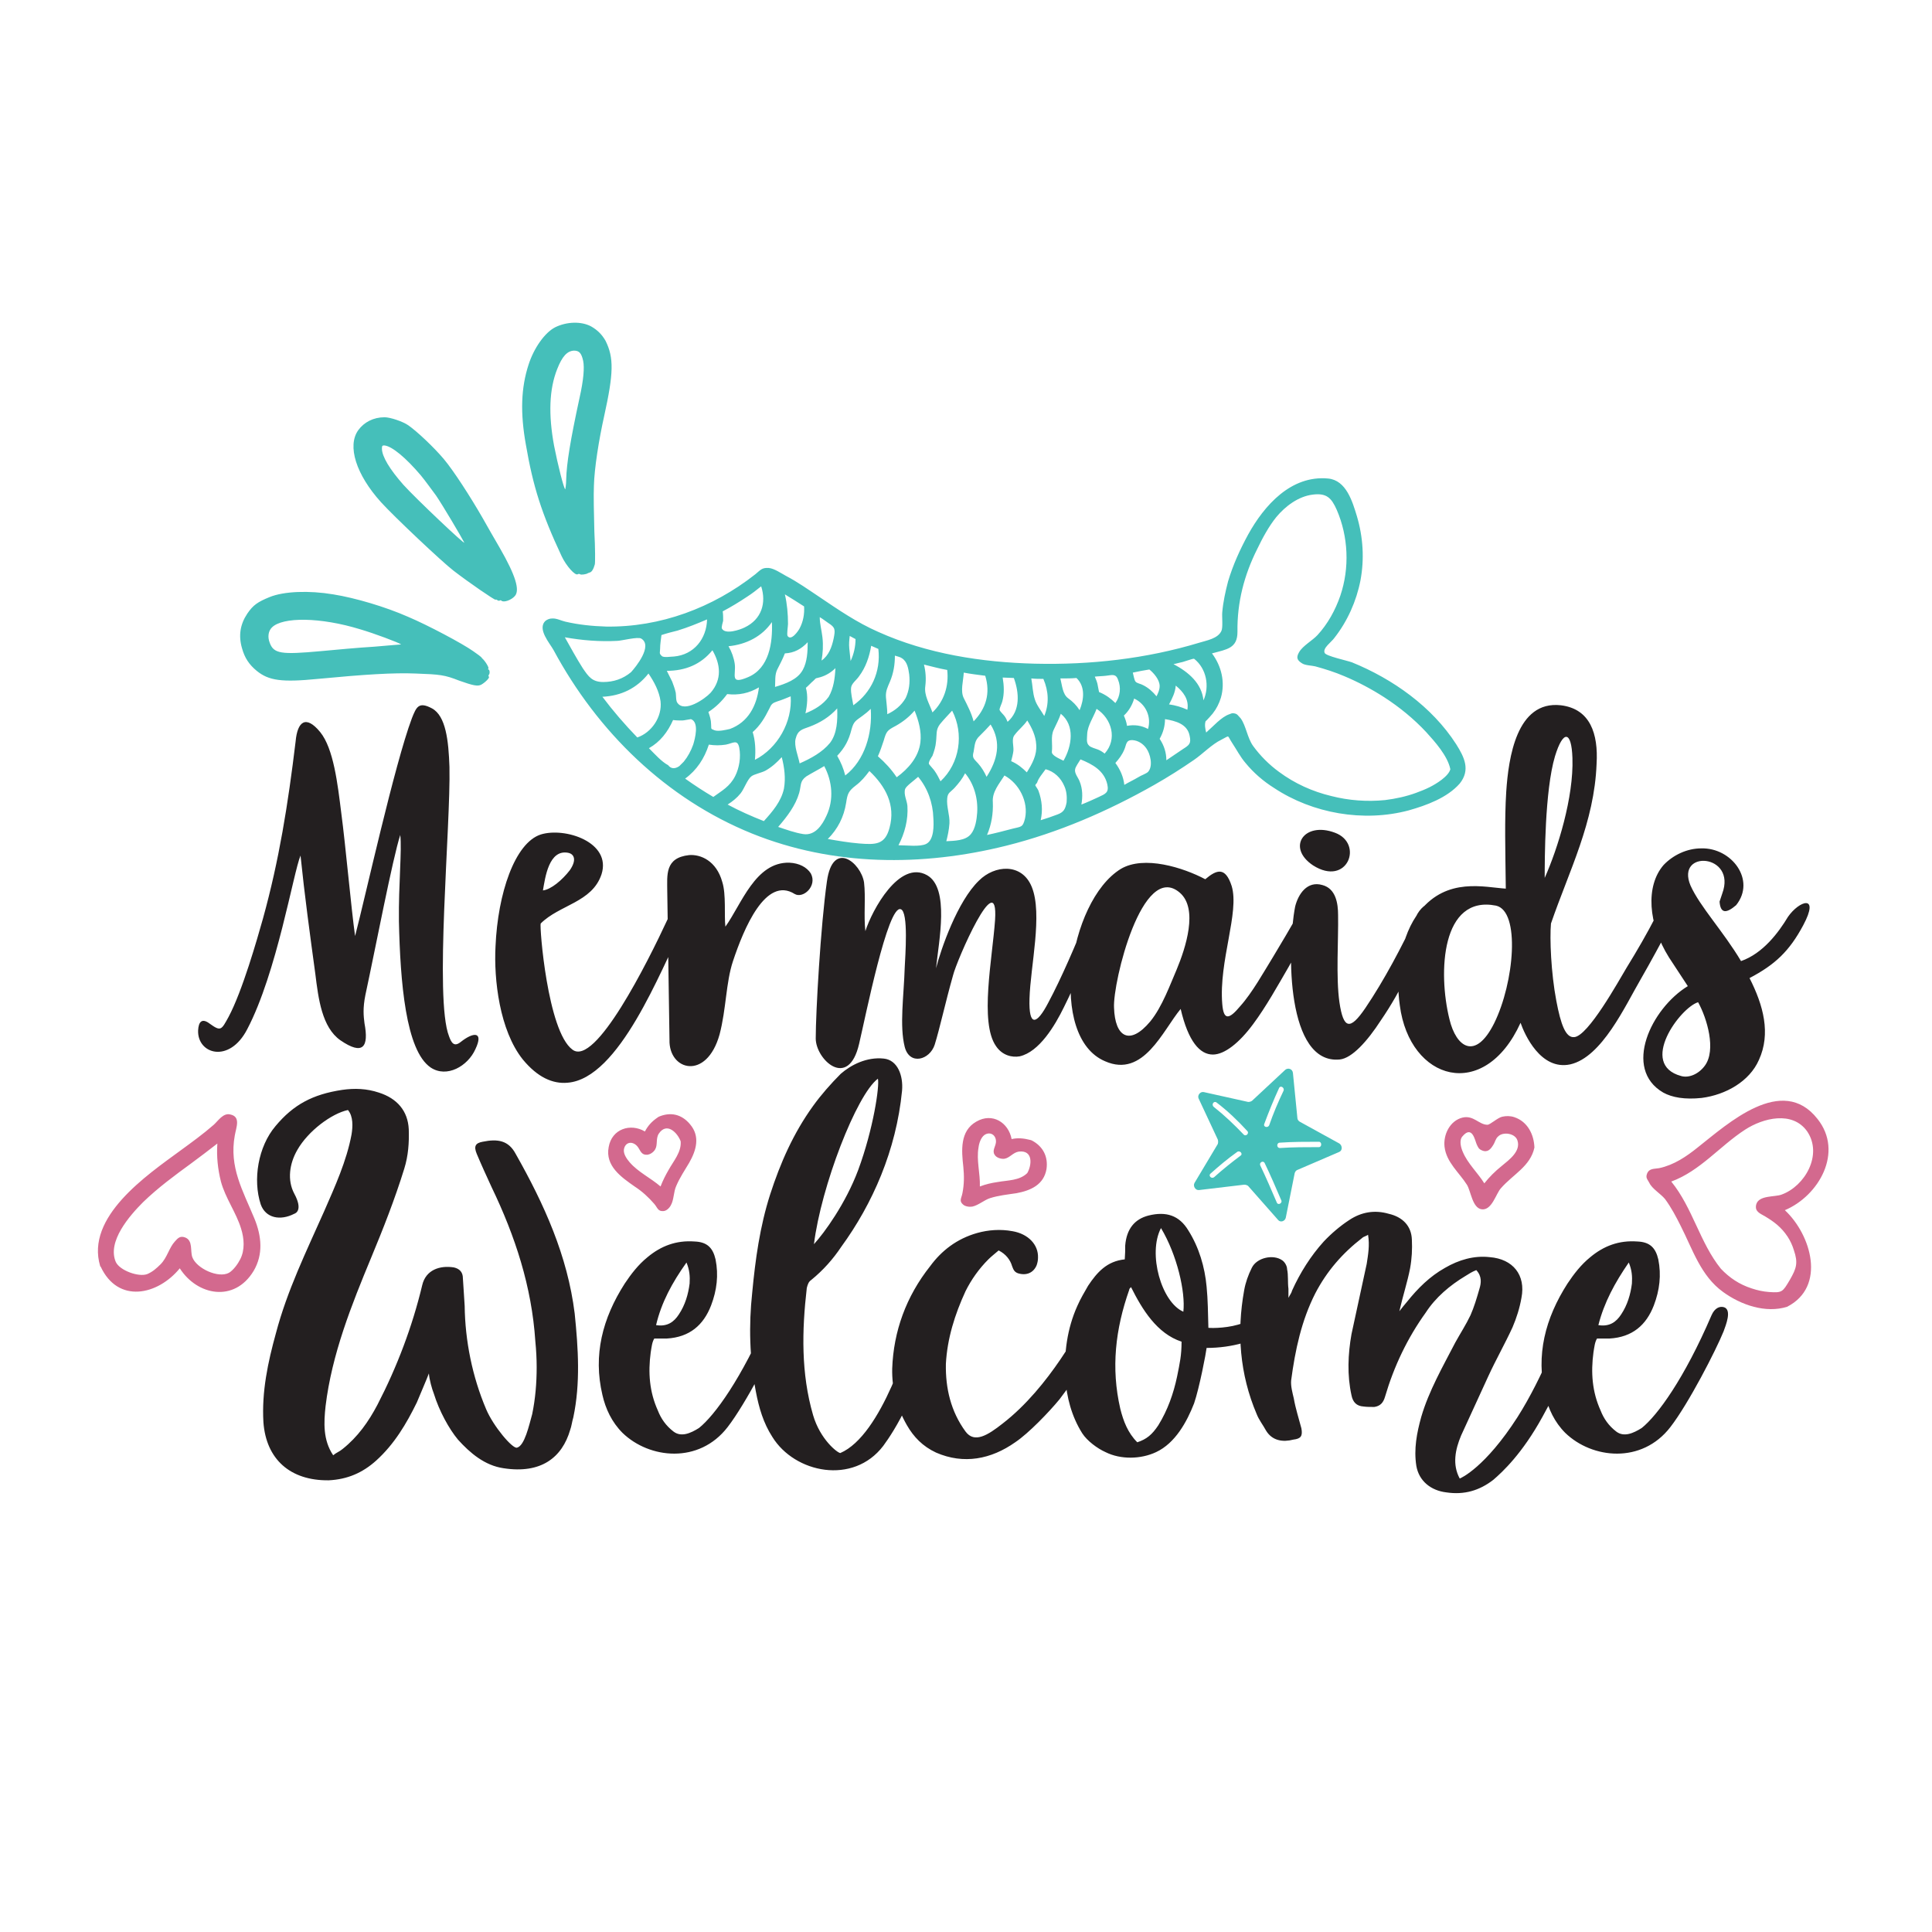 <?xml version="1.0" encoding="utf-8"?>
<!-- Generator: Adobe Illustrator 18.0.0, SVG Export Plug-In . SVG Version: 6.00 Build 0)  -->
<!DOCTYPE svg PUBLIC "-//W3C//DTD SVG 1.1//EN" "http://www.w3.org/Graphics/SVG/1.1/DTD/svg11.dtd">
<svg version="1.1" id="Layer_1" xmlns="http://www.w3.org/2000/svg" xmlns:xlink="http://www.w3.org/1999/xlink" x="0px" y="0px"
	 viewBox="0 0 432 432" enable-background="new 0 0 432 432" xml:space="preserve">
<path fill="#231F20" d="M106.3,234.6c-1.7,3.8-6.4,6.5-10,4.1c-5.6-3.8-6.8-19.2-7.1-32.7c-0.1-8.3,0.7-15.9,0.3-19.3
	c-1.7,5.2-5.6,25.6-7.8,35.8c-0.6,3-0.4,4.7-0.2,6.3c1,5.3-0.3,7.3-5.4,3.8c-4.1-2.9-4.9-9.2-5.6-14.9c-1.2-8.8-2.4-17.6-3.3-26.4
	c-1.6,3.8-5.3,26.2-11.9,38.8c-4,7.8-11.2,5.6-11,0.3c0.1-2,0.9-2.8,2.6-1.5c2.5,1.8,2.6,1.4,4.2-1.5c3.1-5.8,6.4-17.4,7.7-22
	c3.6-13,5.6-25.5,7.3-39.6c0.4-4.5,2.3-6,5.5-2.1c3,3.7,3.9,11.6,4.7,18c1,7.5,2.2,21.2,3.1,27.6c2.3-8.8,8.8-38.3,12.7-48.7
	c1-2.5,1.5-3.8,4.5-2.2c3.1,1.7,3.7,7.2,3.9,13.1c0.3,13.2-3.4,51.8-0.1,60.2c0.5,1.4,1.1,2.5,2.6,1.3
	C105.9,230.7,108.2,230.6,106.3,234.6z M152.6,207.4c-4.9,9.5-14.1,33.8-25.7,34.7c-3.3,0.3-6.7-1.2-10-5.2
	c-5.2-6.5-6.5-17.9-6.1-25.3c0.5-11.8,4.3-23.1,10.1-25c5.4-1.7,15.9,1.7,13.6,8.9c-2.1,6.3-9.4,6.8-13.6,11
	c-0.3,0.5,1.5,24.1,7.1,28.2c5.1,3.9,16.8-19.5,21.3-29.2C151.1,201.7,156.2,200.3,152.6,207.4z M121.4,199.1c1.8-0.2,4.3-2.3,6-4.5
	c1.6-2.3,1-3.6-0.3-3.9C122.7,189.8,121.9,196.3,121.4,199.1z M177.7,199.9c-6.5-4.1-11.4,7.8-13.8,15c-1.6,4.8-1.5,10.7-3,16.4
	c-2.9,10.4-11.4,8.1-11.2,1.2l-0.5-33.2c0-3.6-0.6-7.5,4.9-8.1c2.6-0.2,6.1,1.3,7.4,6c0.9,2.8,0.4,7.5,0.7,10
	c3.6-5,6.7-14.5,14.3-14.3c2.2,0.1,3.9,1,4.8,2.4C182.8,198.1,179.6,201,177.7,199.9z M245.7,206.9c-2.4,6.2-4.9,12.5-7.8,18.3
	c-2,4.1-5.5,10-9.9,11c-1.7,0.3-3.9-0.2-5.3-2.3c-3.7-5.3-0.8-19.6-0.2-28.2c0.8-12.5-8.6,9.1-9.4,12.4c-1.7,6-3,12-4.1,15.5
	c-1.1,3.4-5.6,4.7-6.7,0.5c-1.2-4.8-0.2-11.3,0-17.8c0.1-2.3,0.9-12.5-0.9-13c-2.9-1-7.9,24.2-9.3,30.1c-2.4,10.4-9.7,3.5-9.7-1.2
	c0-5.8,1.1-25.3,2.5-35.1c1.3-9.4,7.6-4.2,8.3,0.2c0.4,3.3-0.1,7.5,0.3,10.9c1.5-4.7,7.6-16,13.8-12.5c5.1,2.9,2.6,14.8,2,20.8
	c1.1-4.3,4.8-15,9.6-19.6c3.5-3.5,9.6-4,11.8,1.4c2.5,6.1-0.3,17.8-0.5,25c-0.2,6.4,1.6,5.9,4.2,0.9c2.9-5.4,6.2-13.1,8.6-19.1
	C244.3,201.2,248.5,199.8,245.7,206.9z M293.2,206.9c-1.6,3.1-3.4,6.3-5,9.2c-2.5,4.3-5.1,9-8,12.9c-3.1,4.2-6.4,6.8-9,6.8
	c-2.9,0-5.5-2.9-7.2-10.2c-4,4.8-8.3,15.5-16.9,11.7c-12.8-5.4-8.3-35.7,3.5-43c5.2-3.1,14-0.3,18.9,2.3c2.6-2.2,4.5-2.8,5.9,1.5
	c1.8,5.9-2.9,16.8-2.1,26.4c0.3,3.7,1.5,3.5,4,0.5c2.7-3,5.3-7.7,7.4-11.1l2.8-4.7l2.5-4.3C291.9,201.2,297,199.8,293.2,206.9z
	 M263.8,199.6c-8.4-7.2-15,20.1-14.7,25.7c0.2,6.6,3.5,8.6,8.1,3.1c2.7-3.3,4.5-8.4,5.9-11.6C265.1,212,268,203.2,263.8,199.6z
	 M320,206.9c-3.5,7.4-6.6,14.5-11.2,21.2c-3.1,4.8-6.5,8.5-9.2,8.8c-11.9,1.2-11.9-24.3-10-34.2c0.7-2.8,2.7-5.8,6.1-4.8
	c3,0.8,3.5,4.1,3.5,6.7c0.1,5.5-0.5,13.9,0.3,19.5c0.9,6.1,2.4,6.3,5.8,1.3c4.2-6.2,8.2-13.8,11.3-20.4
	C318.3,201.2,323.3,199.8,320,206.9z M298.5,186.2c6.5,2.4,2.8,12.2-4.9,7.3C287.6,189.5,291.6,183.6,298.5,186.2z M373.5,206.9
	c-2.1,3.9-4.3,8-6.6,12c-3.5,6-8.7,17.5-15.8,19.1c-6.6,1.4-10.2-6.7-11.1-9.3c-8.1,17.8-24.8,13-27-3.9c-1-6.9,0.1-15.6,4.5-21.1
	c6.1-7.6,14.4-5.3,19.2-5c-0.1-8.7-0.3-15.4,0.1-21.7c0.5-7.5,2.3-20.4,12.2-19.3c6.6,0.8,8.4,6.4,8,13.1
	c-0.5,13.1-6.1,23.8-10.2,35.7c-0.3,3.3,0,11,1.2,17.3c1,5.3,2.1,8.3,4,8.1c3.1-0.2,9.9-12.5,11.7-15.5c2.4-3.9,4.6-7.7,6.5-11.4
	C372.2,201.2,377.3,199.8,373.5,206.9z M334.5,202.5c-12.2-2.4-13,14.9-10.4,25.4c1.5,6.3,5.8,9.3,10,0.9
	C338.6,219.7,340,203.7,334.5,202.5z M345.4,196.3c2.9-6.5,6.5-18,6.2-26.8c-0.2-6.2-2.1-6.3-3.9-0.4
	C345.4,176.8,345.4,192.3,345.4,196.3z M403.2,206.9c-3.1,5.8-6.3,8.8-12,11.8c3.1,6.1,4.8,12.4,2.1,18.3c-2.1,4.8-7.4,7.8-12.8,8.5
	c-3.8,0.4-6.6-0.1-8.6-1.2c-9.1-5.3-2.7-18.8,5.5-23.8l-4.2-6.4c-4.7-7.5-5.3-16-1.2-20.7c2.1-2.2,5.2-3.7,8.4-3.7
	c6.8-0.2,12.3,7.1,7.8,12.7c-2.1,1.8-3.5,2-3.7-0.8l0.6-1.8c3.3-8.9-10.5-9.9-7.1-1.8c2.1,4.7,7.3,10.2,11.3,16.9
	c4.9-1.7,8.4-6.4,10.5-9.9C402.3,201.4,407,199.8,403.2,206.9z M379.7,224.1c-4,1.2-13.4,13.9-3.8,16.5c1.7,0.5,3.9-0.4,5.3-2.3
	C383.8,234.8,381.7,227.7,379.7,224.1z M84.1,326.6c-3,2.7-6.4,4.2-10.6,4.4c-8.6,0.1-14-4.7-14.6-13c-0.4-6.8,1-13.4,2.8-19.9
	c2.5-9.5,6.8-18.3,10.8-27.3c2.4-5.5,5-11.2,6.1-17.1c0.3-1.8,0.4-4.1-0.8-5.5c-3.7,0.8-8.9,4.7-11.3,8.9c-1.8,3.1-2.3,6.8-0.7,9.8
	c2,3.7,0.3,4.4,0,4.5c-3.1,1.6-6.4,1-7.5-2.1c-1.8-5.5-0.6-12.9,3.3-17.5c4-4.8,8.3-7.1,14.9-8.1c2.8-0.4,5.5-0.3,8.2,0.6
	c4.1,1.3,6.5,4.1,6.7,8.2c0.1,3-0.1,5.9-1,8.8c-2.1,6.8-4.7,13.4-7.4,19.9c-4.4,10.6-8.8,21.6-10.2,33.2c-0.4,3.7-0.6,7.6,1.7,11
	c0.7-0.6,1.4-0.8,2.1-1.4c3.4-2.7,5.8-6.1,7.8-9.9c4.4-8.5,7.8-17.5,10-26.7c0.8-3.5,4-4.5,7.1-4c1.3,0.3,2,1.1,2,2.4
	c0.1,2,0.3,4.1,0.4,6.2c0.1,7.8,1.7,15.8,4.8,23.1c1.6,3.8,5.9,8.9,6.9,8.6c1.7-0.4,2.7-5,3.4-7.5c0.7-3.4,1-6.9,1-10.5
	c0-1.8-0.1-3.8-0.3-5.8c-0.8-12.2-4.5-23.5-9.8-34.5c-1.1-2.4-2.3-5-3.3-7.4c-0.7-1.7-0.3-2.4,1.3-2.7c3.4-0.7,5.8-0.3,7.4,2.7
	c6.4,11.3,11.6,22.8,13.2,35.7c0.8,7.8,1.3,15.6-0.3,23.2c-0.3,1-0.4,2-0.7,2.8c-1.8,6.2-6.5,9.9-14.9,8.6
	c-4.2-0.6-7.5-3.4-10.2-6.4c-2-2.4-4.2-6.4-5.4-10.3c-0.4-1-1-3.1-1.1-4.5c-0.4,1.1-2,4.8-2.7,6.5C90.9,318.3,88.2,322.9,84.1,326.6
	z M145.5,302.4c-0.6,4.5-0.3,8.8,1.6,13c0.7,1.8,1.8,3.4,3.5,4.7c1.7,1.3,3.8,0.4,5.7-0.8c3.5-2.8,9.5-11,15.6-25.2
	c0.7-1.6,1.8-2.1,2.8-1.8c1.8,0.6,0.4,4-0.1,5.4c-1.7,4.2-7.8,16.1-11.9,21.4c-6.4,8.3-17.5,7.1-23.5,1.3c-2.4-2.4-3.8-5.4-4.5-8.5
	c-2.1-8.9,0-17.1,5-24.9c1.4-2.1,3-4.2,5.1-5.9c3-2.5,6.4-3.8,10.5-3.5c2.8,0.1,4.1,1.4,4.7,4c0.7,3.5,0.3,6.9-1,10.3
	c-1.7,4.4-4.8,7.1-9.9,7.4c-0.9,0-1.7,0-2.8,0C145.8,300.1,145.7,301.2,145.5,302.4z M146.7,296.3c2.5,0.4,4-0.7,5.1-2.4
	c1.4-2.1,2.1-4.5,2.4-6.9c0.1-1.6,0-3-0.7-4.7C150.3,286.8,147.9,291.2,146.7,296.3z M209.5,294.7c-4,16.7-9.5,25.2-12,28.6
	c-6.7,8.8-19.8,6.1-24.8-2c-2-3.1-3-6.5-3.7-10.2c-1.4-7.4-1.6-14.7-0.8-22.1c0.7-7.4,1.7-14.7,4-21.9c2.3-7.1,5.2-13.7,9.6-19.8
	c1.8-2.5,4-5,6.2-7.2c2.3-2,5.8-3.8,9.6-3.4c3.1,0.3,4.4,3.8,4.1,7.2c-1.3,13.3-6.6,25.3-13.6,34.9c-1.8,2.7-4,5.2-6.7,7.4
	c-0.6,0.4-0.8,1-1,1.8c-1.1,9.5-1.3,19.1,1.4,28.4c1.6,5.5,5.5,8.5,6.1,8.5c9.3-4,15.6-25.5,17.1-31c0.3-0.9,0.9-2.3,2.8-2.1
	C209.5,292.2,209.9,293.3,209.5,294.7z M182,278.2c2.3-2.5,7.1-9.1,9.9-16.6c3.4-9.2,4.8-18.8,4.4-20.4
	C191.5,244.8,183.6,265.3,182,278.2z M247.7,295.6c-3.1,5.8-6.7,12-10.8,17.3c-2.3,2.8-6.9,7.6-9.9,9.6c-5.4,3.8-11.5,5-17.7,2.3
	c-3-1.4-5-3.5-6.5-6.1c-2.3-4-3.4-8.2-3.3-12.7c0.3-8.3,3.1-16.1,8.5-22.9c2.5-3.4,5.9-6.1,10.5-7.4c2.5-0.7,5.2-0.9,7.9-0.4
	c3.5,0.6,5.8,3,5.7,5.9c0,0.6-0.1,1.1-0.3,1.7c-0.7,1.7-2.3,2.4-4.2,1.8c-0.8-0.3-1-0.8-1.3-1.6c-0.4-1.4-1.4-2.7-3-3.5
	c-0.8,0.7-1.6,1.3-2.3,2c-2.1,2.1-3.8,4.5-5.1,7.1c-2.4,5.2-4.1,10.6-4.4,16.3c-0.1,5.4,1.1,10.6,4.4,15.1c2,2.7,5,0.8,8.3-1.8
	c10.6-8.2,17.5-21.9,18.8-24.1c0.9-1.4,2.1-2.4,3.8-2C248.5,292.7,247.8,295.1,247.7,295.6z M285.7,293.9c-2.1,3.4-5.2,5.7-7.8,6.4
	c-2.5,0.7-5.2,1.1-8.1,1.1c-0.1,1-1.6,8.9-2.8,12.4c-1.6,4.1-4.2,8.9-8.5,10.9c-3.4,1.6-7.9,1.7-11.3,0c-1.8-0.8-4.1-2.5-5.2-4.2
	c-2.4-3.8-3.5-8.1-3.8-12.4c-0.3-5.5,0.4-11,2.7-16.1c0.7-1.6,1.6-3.1,2.4-4.5c2-3,4.2-5.5,8.2-5.9c0.1-1.3,0.1-2.1,0.1-3.1
	c0.3-3.7,2.1-5.9,5.2-6.7c4-1,6.9,0,8.9,3.3c2.4,3.8,3.7,8.2,4.1,12.6c0.3,3,0.3,5.9,0.4,9.2c0.8,0.1,4.8,0.1,7.8-1.1
	c1.7-0.7,3.4-2.8,4.2-4c1-1.4,1.6-1.8,2.8-1.4C286.3,290.6,286.3,292.6,285.7,293.9z M264.2,300c-5.5-1.8-8.8-7.2-11.3-12.2
	c-0.3,0.3-0.4,0.4-0.4,0.6c-3.1,8.8-4.1,17.5-2,26.6c0.7,2.8,1.7,5.4,3.8,7.5c2.1-0.7,3.3-1.7,4.7-3.8c2.1-3.4,3.4-7.1,4.2-10.9
	C263.8,304.8,264.2,303.1,264.2,300z M259.6,274.6c-3,5.7,0.1,16.6,5,18.7C265.1,288.9,263.2,280.6,259.6,274.6z M354.5,295.3
	c-1.6,5.4-5.2,13.6-9.6,21.5c-4.5,8.2-8.9,12.3-11,14.1c-3.1,2.4-6.5,3.4-10.5,2.8c-3.4-0.4-6.1-2.5-6.7-5.9
	c-0.6-3.8,0.1-7.4,1.1-11c1.7-5.8,4.8-11.2,7.6-16.6c1.1-2,2.4-4,3.4-6.1c0.8-1.8,1.4-3.8,2-5.9c0.4-1.3,0.6-2.8-0.7-4.2
	c-1,0.4-1.6,0.8-2.4,1.3c-3.5,2.1-6.7,4.8-8.9,8.2c-4.1,5.7-7.1,12-9.1,18.8c-0.4,1.4-1.1,2.1-2.4,2.3c-0.8,0-1.7,0-2.4-0.1
	c-1.6-0.1-2.4-1-2.7-2.5c-1-4.5-0.8-9.2,0-13.7c1.1-5.2,2.3-10.5,3.4-15.7c0.3-2,0.7-4.1,0.3-6.5c-0.4,0.3-1,0.4-1.3,0.7
	c-4.4,3.4-7.9,7.4-10.5,12.4c-3.1,6.1-4.5,12.7-5.4,19.5c-0.1,1.3,0.3,2.7,0.6,4c0.4,2.3,1.1,4.4,1.7,6.7c0.3,1.7-0.1,2.3-1.8,2.5
	c-2.3,0.6-4.7,0.3-6.1-2c-0.7-1.3-1.6-2.4-2.1-3.7c-3.8-8.9-4.5-18.3-2.8-27.7c0.3-1.7,0.9-3.4,1.7-5c1.1-2.3,4.8-3.1,6.8-1.7
	c0.6,0.4,1.1,1.3,1.1,2c0.3,1.4,0.1,2.8,0.3,4.4c0,0.4,0,1,0,2c0.4-0.8,0.7-1.1,0.8-1.6c1.8-4,4.2-7.8,7.1-11
	c1.7-1.8,3.7-3.5,5.7-4.8c2.7-1.8,5.7-2.3,8.8-1.4c3.1,0.7,5.1,2.7,5.2,5.8c0.1,2.1,0,4.2-0.4,6.4c-0.6,3.1-1.6,6.1-2.4,9.6
	c0.7-0.9,1.1-1.4,1.7-2.1c2.4-3,5.1-5.7,8.5-7.6c3.1-1.8,6.5-2.8,10-2.4c5.2,0.4,8.1,4,7.1,9.1c-0.4,2.3-1.1,4.5-2,6.6
	c-1.7,3.7-3.7,7.2-5.4,10.9c-2,4.4-4.1,8.9-6.1,13.3c-1.3,3.1-2,6.5-0.3,9.6c0.3-0.1,5.7-2.5,12.9-13.7c5.8-9.1,10-20.7,10.5-21.9
	c0.7-1.7,2-4,4.2-3.3C355.6,291.9,354.8,294.6,354.5,295.3z M356.3,302.4c-0.6,4.5-0.3,8.8,1.6,13c0.7,1.8,1.8,3.4,3.5,4.7
	c1.7,1.3,3.8,0.4,5.7-0.8c3.5-2.8,9.5-11,15.6-25.2c0.7-1.6,1.8-2.1,2.8-1.8c1.8,0.6,0.4,4-0.1,5.4c-1.7,4.2-7.8,16.1-11.9,21.4
	c-6.4,8.3-17.5,7.1-23.5,1.3c-2.4-2.4-3.8-5.4-4.5-8.5c-2.1-8.9,0-17.1,5-24.9c1.4-2.1,3-4.2,5.1-5.9c3-2.5,6.4-3.8,10.5-3.5
	c2.8,0.1,4.1,1.4,4.7,4c0.7,3.5,0.3,6.9-1,10.3c-1.7,4.4-4.8,7.1-9.9,7.4c-0.9,0-1.7,0-2.8,0C356.6,300.1,356.5,301.2,356.3,302.4z
	 M357.4,296.3c2.5,0.4,4-0.7,5.1-2.4c1.4-2.1,2.1-4.5,2.4-6.9c0.1-1.6,0-3-0.7-4.7C361.1,286.8,358.7,291.2,357.4,296.3z"/>
<path fill="#D3698E" d="M22.4,283.1C22.4,283.1,22.5,283.2,22.4,283.1c0,0.1,0,0.1,0.1,0.1c3.9,8.4,12.8,6.4,17.7,0.4
	c3.9,6.1,12.2,7.7,16.5,0.6c2.2-3.7,1.8-7.8,0.2-11.7c-2.6-6.3-5.7-11.5-4.4-18.6c0.3-1.8,1.4-4.2-1-4.7c-1.6-0.4-2.7,1.4-3.7,2.3
	c-2.4,2.1-4.9,3.9-7.5,5.8C32.8,262.8,19.1,272.1,22.4,283.1z M42.8,260.1c2-1.5,3.9-2.9,5.8-4.4c-0.2,2.9,0.1,5.7,0.8,8.5
	c1,3.7,3.4,6.9,4.5,10.5c0.7,2.2,0.9,4.8-0.2,6.9c-0.5,1-1.5,2.4-2.5,3c-2.4,1.3-7.3-1-8.2-3.5c-0.5-1.4,0.2-3.7-1.6-4.4
	c-1.1-0.4-1.6,0.1-2.3,0.9c-1.3,1.4-1.7,3.6-3.2,5.1c-0.9,0.9-1.8,1.7-3,2.2c-1.9,0.7-6.1-0.8-7-2.7c-2-4.6,3.1-10.4,6.1-13.4
	C35.3,265.6,39.1,262.8,42.8,260.1z M399.6,292.2c8.8-4.5,5.4-16.1-0.5-21.6c7.6-3.2,13.2-13,7.3-20.4c-7.9-10.1-20.1,1.1-26.7,6.3
	c-2.6,2.1-5.4,4-8.7,4.7c-1.1,0.2-2.2,0-2.7,1.2c-0.4,1,0.1,1.3,0.5,2.1c0.6,1.3,2.5,2.4,3.5,3.6c1.4,1.9,2.5,4,3.5,6
	c2.7,5.3,4.5,11.2,9.5,14.8C389.3,291.8,394.8,293.7,399.6,292.2z M384.8,283.7c-4.7-5.8-6.3-13.6-11.1-19.5
	c6.5-2.4,10.8-7.9,16.5-11.6c4-2.6,10.6-4.3,13.9,0.4c3.5,5.2-0.5,12.2-5.7,14.1c-1.5,0.6-5.1,0.1-5.7,2.2c-0.4,1.6,0.8,2,2,2.7
	c2,1.2,3.6,2.4,5,4.5c0.6,0.9,1.1,2,1.4,3c1,2.9,0.6,4.1-0.9,6.7c-1.6,2.7-1.7,2.9-4.6,2.7c-1.4-0.1-2.7-0.4-3.9-0.8
	C388.9,287.2,386.7,285.7,384.8,283.7z M343.1,256.6c-0.1-2.9-1.5-5.8-4.5-6.8c-0.9-0.3-1.8-0.3-2.7-0.1c-1,0.2-2.7,1.8-3.3,1.8
	c-1.9,0-3.1-2.2-5.6-1.6c-2.8,0.7-4.3,3.8-4,6.5c0.4,3.5,3.3,5.8,5,8.5c0.9,1.4,1.2,5.2,3.3,5.5c2.3,0.3,3.2-3.5,4.3-4.7
	C338.3,262.6,342.2,260.8,343.1,256.6z M331.9,264.6c-1.5-2.4-3.7-4.4-4.8-7c-0.4-0.9-0.9-2.6-0.1-3.5c2.2-2.6,2.8,0.9,3.2,1.8
	c0.3,0.6,0.4,1,1.1,1.3c1.3,0.6,2-0.2,2.6-1.2c0.4-0.6,0.5-1.4,1.1-1.9c1.1-1.1,3.8-0.7,4.3,0.9c0.8,2.4-1.8,4.3-3.5,5.7
	C334.3,261.9,333,263.2,331.9,264.6z M230.7,255C230.7,255,230.7,255,230.7,255c-0.1,0-0.2-0.1-0.3-0.1c-1.6-0.4-2.8-0.5-4.2-0.2
	c-0.7-3.7-4.3-6-7.9-3.9c-3.7,2.1-3.3,6.5-2.9,10.1c0.2,2,0.2,3.9-0.2,5.9c-0.2,1.1-0.8,1.7,0.1,2.5c0.5,0.5,1.5,0.6,2.1,0.5
	c1.4-0.3,2.7-1.5,4-1.9c1.9-0.6,3.9-0.8,5.9-1.1c3.2-0.6,6.1-1.9,6.7-5.4C234.4,258.6,233.2,256.3,230.7,255z M229.7,262.3
	c-1.7,1.7-4.4,1.6-6.6,2c-1.4,0.2-2.7,0.5-4,1c0.1-2.9-0.8-5.9-0.3-8.7c0.1-0.9,0.5-2.2,1.3-2.8c1.3-0.9,2.7,0,2.6,1.6
	c-0.1,1-0.9,1.9-0.3,2.8c0.4,0.7,1.5,1,2.2,0.9c1.2-0.2,1.9-1.4,3.2-1.6C231.1,257.1,230.7,260.6,229.7,262.3z M147.3,249.7
	C147.3,249.7,147.3,249.7,147.3,249.7c-0.1,0.1-0.2,0.1-0.3,0.2c-1.3,0.9-2.1,1.8-2.8,3.1c-3.2-1.9-7.4-0.6-8.1,3.5
	c-0.8,4.2,2.8,6.7,5.8,8.8c1.7,1.1,3.1,2.4,4.4,3.9c0.7,0.8,0.8,1.7,2,1.6c0.7,0,1.4-0.7,1.7-1.3c0.7-1.2,0.6-3,1.2-4.3
	c0.8-1.9,1.9-3.5,2.9-5.2c1.6-2.8,2.5-5.9,0.2-8.6C152.4,249.1,149.9,248.6,147.3,249.7z M152.2,255.2c0.2,2.4-1.6,4.4-2.7,6.4
	c-0.7,1.2-1.3,2.4-1.8,3.7c-2.2-1.9-5-3.2-6.9-5.4c-0.6-0.7-1.4-1.8-1.3-2.8c0.2-1.6,1.7-2.1,2.9-0.9c0.7,0.7,0.8,1.9,2,2
	c0.8,0.1,1.7-0.5,2.1-1.2c0.6-1,0.1-2.4,0.8-3.5C149.1,250.8,151.5,253.3,152.2,255.2z"/>
<path fill="#45BFBA" d="M287.5,272.3l2-10c0.1-0.3,0.3-0.6,0.6-0.7l9.3-4c0.8-0.3,0.8-1.4,0.1-1.9l-8.9-4.9
	c-0.3-0.2-0.5-0.5-0.5-0.8l-1-10.1c-0.1-0.9-1.1-1.2-1.7-0.7l-7.4,6.9c-0.2,0.2-0.6,0.3-0.9,0.3l-9.9-2.2c-0.8-0.2-1.5,0.7-1.2,1.4
	l4.3,9.2c0.1,0.3,0.1,0.7,0,1l-5.2,8.7c-0.4,0.7,0.2,1.7,1,1.6l10.1-1.2c0.3,0,0.7,0.1,0.9,0.3l6.7,7.6
	C286.3,273.4,287.3,273.1,287.5,272.3z M278.1,253.7c-2.1-2.2-4.3-4.3-6.7-6.2c-0.6-0.5,0-1.4,0.6-1c2.5,1.9,4.8,4.1,6.9,6.4
	C279.4,253.4,278.6,254.2,278.1,253.7z M286,243.3c0.3-0.7,1.3-0.1,1,0.6c-1.2,2.5-2.3,5.1-3.2,7.7c-0.3,0.7-1.4,0.4-1.1-0.3
	C283.7,248.6,284.8,245.9,286,243.3z M277.4,258.4c-2,1.5-4,3.1-5.9,4.8c-0.6,0.5-1.4-0.3-0.8-0.8c1.9-1.7,3.8-3.3,5.9-4.8
	C277.2,257.1,278,258,277.4,258.4z M286.2,255.5c2.9-0.2,5.8-0.2,8.7-0.2c0.7,0,0.7,1.2,0,1.2c-2.9,0-5.8,0-8.7,0.2
	C285.4,256.7,285.4,255.5,286.2,255.5z M285.5,268.9c-1.2-2.8-2.4-5.6-3.7-8.3c-0.3-0.7,0.7-1.2,1-0.5c1.3,2.7,2.5,5.5,3.7,8.3
	C286.8,269,285.8,269.6,285.5,268.9z M325.6,166.4c-5.4-8.4-14.2-14.6-23.3-18.3c-1.1-0.4-5.8-1.4-6.1-2.1c-0.5-1.1,1.5-2.4,2.2-3.4
	c2.9-3.7,4.9-8.2,5.8-12.8c0.9-4.8,0.6-9.7-0.8-14.4c-1-3.3-2.4-8-6.4-8.4c-8.3-0.8-14.3,6-17.9,12.5c-1.8,3.3-3.4,6.8-4.5,10.5
	c-0.6,2.3-1.1,4.6-1.3,6.9c-0.1,1,0.2,3.4-0.2,4.2c-0.8,1.7-3.3,2.1-4.9,2.6c-11.9,3.6-24.4,5-36.8,4.7c-11.9-0.3-24.1-2.2-35-7.1
	c-4.8-2.1-9-5-13.3-7.9c-2.4-1.6-4.8-3.3-7.3-4.6c-1.1-0.6-2.7-1.7-3.9-1.8c-1.5-0.1-1.8,0.4-3,1.4c-9.5,7.5-21.3,11.9-33.4,11.7
	c-3.1-0.1-6.1-0.4-9.1-1.1c-0.9-0.2-2-0.8-3-0.7c-0.5,0-1,0.2-1.4,0.5c-2,1.8,1,5.1,1.8,6.6c9.8,18.2,25.1,33.2,44.4,41
	c18.1,7.3,38,7.4,56.8,2.7c11.6-2.9,22.7-7.7,33.1-13.6c3-1.7,6-3.6,8.9-5.6c1.9-1.3,4-3.5,6.1-4.5c2-1,1.2-1.1,2.4,0.7
	c1,1.5,1.8,3.1,3,4.5c1.8,2.2,4,4.1,6.4,5.6c8.6,5.7,20,7.7,30.1,5c3.9-1.1,8.6-2.8,11.4-6C328.8,172.2,327.5,169.4,325.6,166.4z
	 M249.4,157.2c-1-1-2.1-1.8-3.5-2.4c0,0,0,0,0,0c0,0,0,0-0.1,0c-0.1,0-0.4-2.1-0.5-2.2c-0.1-0.4-0.3-0.8-0.5-1.3
	c0.8-0.1,1.7-0.1,2.5-0.2c1.2-0.1,2.2-0.6,2.7,0.9C250.7,153.7,250.5,155.7,249.4,157.2z M251.4,167.6c0.5-1.1,0.3-2.2,1.9-2.1
	c1.2,0.1,2.3,0.8,3,1.8c0.9,1.2,1.6,4,0.4,5.3c-0.4,0.4-1.6,0.8-2.2,1.2c-1,0.6-2.1,1.1-3.1,1.7c-0.2-1.8-0.9-3.4-2-4.9
	C250.2,169.7,250.9,168.8,251.4,167.6z M252,162.3c-0.1-0.8-0.4-1.6-0.7-2.3c1.1-1,1.9-2.4,2.3-3.8c2.6,1.2,3.9,4.1,3.1,6.8
	C255.2,162.2,253.7,162,252,162.3z M236.5,182.1c-1.3,0.5-2.5,0.9-3.8,1.3c0.5-2.2,0.3-4.4-0.5-6.6c-0.1-0.3-0.7-1.1-0.7-1.2
	c0-0.2,0.3-0.4,0.4-0.6c0.3-1,1.2-2,1.9-3c1.9,0.5,3.4,1.9,4.2,3.8c0.5,1.1,0.6,2.4,0.5,3.6C238.2,181,237.8,181.6,236.5,182.1z
	 M159.5,178.2c-2.2-1.3-4.2-2.6-6.3-4.1c2.6-1.9,4.3-4.5,5.3-7.6c1.3,0.2,2.5,0.2,3.8,0c1.6-0.3,2.6-1.3,3,0.7
	c0.4,2.1,0,4.5-0.9,6.3C163.2,175.9,161.4,176.8,159.5,178.2z M142.5,164.9c-2.8-2.9-5.4-5.9-7.8-9.1c4.2-0.2,7.7-1.9,10.3-5.2
	c1.3,1.9,2.4,4,2.7,6.2C148.1,160.3,145.7,163.8,142.5,164.9z M151.5,141c2.3-0.7,4.5-1.6,6.6-2.5c-0.1,4.3-2.9,7.9-7.4,8.3
	c-0.6,0-2.3,0.3-2.7-0.1c-0.7-0.6-0.4-0.8-0.4-1.6c0-1.1,0.2-2.1,0.3-3.1C149.1,141.6,150.3,141.3,151.5,141z M185.2,139.3
	c1.6,1,1.6,1.5,1.2,3.5c-0.4,1.9-1.1,3.8-2.7,4.9c0.3-1.7,0.4-3.4,0.2-5.2c-0.2-1.7-0.6-3-0.6-4.5
	C184,138.4,184.6,138.9,185.2,139.3z M206.9,153.4c0.2-1.6,0.1-3.2-0.3-4.8c1.7,0.4,3.4,0.9,5.2,1.2c0.4,3.6-0.7,7-3.3,9.5
	C207.8,157.3,206.6,155.5,206.9,153.4z M177.9,165.2c0.5-2,1.5-2.1,3.1-2.7c2.4-0.9,4.5-2.2,6.2-4.1c0.1,2.6,0,5.6-1.6,7.7
	c-1.7,2.1-4.3,3.5-6.8,4.6C178.5,169.1,177.5,166.8,177.9,165.2z M185.3,155.8c-1.3,1.8-3.2,2.9-5.2,3.7c0.4-1.8,0.6-3.9,0.1-5.7
	c0.6-0.5,1.1-1.1,1.7-1.6c0.8-0.8,0.3-0.4,1.6-0.8c1.3-0.4,2.4-1.1,3.3-2C186.7,151.6,186.4,153.9,185.3,155.8z M179.5,149.8
	c-1.2,2.2-3.9,3.1-6.2,3.8c0.1-1.3-0.1-2.7,0.5-3.9c0.6-1.2,1.2-2.3,1.7-3.6c2.1-0.1,3.7-1,5.1-2.5
	C180.6,145.7,180.5,148,179.5,149.8z M168.3,163.7c1.7-1.5,2.7-3.2,3.7-5.2c0.5-1.1,0.7-1.3,1.9-1.7c1-0.3,1.9-0.7,2.9-1.1
	c0.4,5.7-2.9,11.6-8,14.2C169,167.8,168.9,165.6,168.3,163.7z M189,173.4c-0.4-1.6-1-3-1.8-4.4c1.7-1.8,2.6-3.5,3.2-5.9
	c0.5-1.8,0.9-1.9,2.4-3c0.7-0.5,1.3-1,1.9-1.6C195.1,163.9,193.4,170,189,173.4z M163.2,163c-0.9,0.2-2.5,0.6-3.4,0.3
	c-1-0.4-0.7-0.2-0.8-1.4c0-0.9-0.3-1.8-0.6-2.7c1.7-1.1,3-2.4,4.2-4c2.6,0.3,4.9-0.2,7.1-1.5C169.2,157.8,167.3,161.5,163.2,163z
	 M151.1,154.9c-0.2-0.9-0.5-1.7-0.8-2.5c-0.4-0.8-0.8-1.6-1.2-2.4c4.1,0,7.6-1.4,10.2-4.6c1.8,3.1,2.2,6.5-0.4,9.5
	c-1.3,1.4-5.8,4.5-7.4,2.3C151.1,156.8,151.2,155.5,151.1,154.9z M197.6,165.6c0.6-2.1,0.8-2.3,2.7-3.3c1.6-0.9,3-2,4.2-3.4
	c0.9,2.2,1.6,4.7,1.3,7.1c-0.4,3.3-2.7,5.9-5.3,7.8c-1.2-1.8-2.6-3.3-4.2-4.7C196.8,168,197.2,166.8,197.6,165.6z M210.3,174.7
	c-0.4-0.8-0.8-1.6-1.3-2.3c0-0.1-1.3-1.5-1.3-1.6c-0.1-0.5,0.6-1.5,0.8-1.8c0.4-1.1,0.7-2,0.8-3.2c0.2-1.6-0.1-2.6,0.9-3.9
	c0.9-1.1,1.8-2,2.7-3C215.6,164.1,214.6,170.7,210.3,174.7z M220.6,173.7c-0.5-1.1-1.1-2.1-1.9-3c-0.9-1-1.4-1.2-1-2.6
	c0.3-1.6,0.2-2.5,1.4-3.6c0.8-0.8,1.6-1.6,2.4-2.5C224,166,223,170,220.6,173.7z M217.7,161.3c-0.5-1.9-1.3-3.4-2.2-5.2
	c-0.8-1.6-0.1-3.8,0-5.7c1.6,0.3,3.2,0.5,4.8,0.7C221.5,155,220.5,158.4,217.7,161.3z M203.3,150.8c0.2,1.9,0,3.6-0.8,5.3
	c-1,1.7-2.4,2.8-4.1,3.6c0-1.3-0.2-2.5-0.3-3.8c-0.1-1.4,0.4-2.3,0.9-3.5c0.8-1.9,1.1-3.8,1.1-5.8c0.6,0.2,1.2,0.3,1.6,0.6
	C202.9,148,203.1,149.5,203.3,150.8z M190.8,157.7c-0.2-1.3-0.6-2.7-0.5-3.9c0.1-1,1.2-1.7,1.8-2.6c1.5-2,2.3-4.4,2.7-6.8
	c0.5,0.2,1.1,0.5,1.6,0.7C197,150.2,194.8,154.9,190.8,157.7z M167.3,151.4c-4.2,1.8-2.7-0.5-3-2.9c-0.2-1.4-0.7-2.8-1.4-4
	c4-0.4,7.5-2.2,9.7-5.4C172.8,143.7,172,149.4,167.3,151.4z M141.1,150.3c-1.8,1.5-3.9,2.2-6.2,2.2c-2.5,0-3.3-1.2-4.6-3.1
	c-1.4-2.2-2.7-4.6-4-6.9c3.9,0.7,7.8,1,11.7,0.8c0.9,0,4.7-1,5.4-0.5C146,144.4,142.2,149.1,141.1,150.3z M150.5,161
	c0.7,0.1,1.4,0.1,2.1,0.1c0.3,0,1.7-0.3,1.9-0.3c1.9,0.7,0.9,4.4,0.5,5.7c-0.5,1.4-1.2,2.7-2.1,3.8c-0.3,0.3-0.7,0.7-1,1
	c-1,0.7-1.9,0.6-2.5-0.2c-1.5-0.8-3-2.5-4.3-3.8C147.6,165.9,149.3,163.7,150.5,161z M165.6,177.4c0.8-1,1.5-3.1,2.4-3.8
	c0.6-0.5,2.3-0.8,3.2-1.3c1.4-0.8,2.5-1.8,3.6-3c0.6,2.3,0.9,4.7,0.5,7c-0.6,2.9-2.6,5.2-4.5,7.3c-2.8-1.1-5.5-2.3-8.1-3.7
	C163.8,179.2,164.8,178.4,165.6,177.4z M178.7,177.3c0.5-1.8,0.1-2.6,1.6-3.7c1.3-0.8,2.7-1.5,4-2.3c1.8,3.4,2.2,7.5,0.5,11.1
	c-1,2.2-2.6,4.5-5.2,4.1c-1.9-0.3-3.8-1-5.6-1.6C176,182.6,177.9,180.1,178.7,177.3z M189.2,179.5c0.3-2,0.5-2.6,2.2-3.9
	c1.2-0.9,2.1-2,3-3.2c3.6,3.4,5.9,7.6,4.5,12.7c-1,3.8-3.1,3.8-6.8,3.5c-2.4-0.2-4.7-0.6-7-1C187.3,185.4,188.7,182.7,189.2,179.5z
	 M202.9,180.2c-0.1-1.2-0.9-2.6-0.5-3.8c0.3-0.7,1.9-1.8,2.9-2.7c2.1,2.5,3.3,5.8,3.4,9.2c0.1,1.6,0.2,4.9-1.6,5.8
	c-1.4,0.7-4.4,0.3-6.2,0.3C202.3,186.3,203.1,183.3,202.9,180.2z M212.3,184.1c0.1-1.8-0.7-3.8-0.5-5.6c0.1-1.3,0.8-1.4,1.7-2.4
	c0.9-1,1.7-2,2.3-3.2c2,2.4,2.9,5.6,2.7,8.8c-0.1,1.5-0.4,3.6-1.4,4.8c-1.2,1.5-3.7,1.5-5.5,1.6
	C211.9,186.9,212.2,185.6,212.3,184.1z M222,179.4c-0.2-2.3,1.4-4.1,2.6-6c3.3,1.8,5.4,5.9,4.6,9.6c-0.5,2.1-0.9,1.8-2.8,2.3
	c-1.9,0.5-3.8,1-5.7,1.4C221.7,184.4,222.1,181.9,222,179.4z M231.7,166.5c0.2,2.3-0.9,4.3-2.1,6.2c-1-1-2.1-1.9-3.5-2.5
	c0.2-0.8,0.4-1.5,0.5-2.3c0.1-1.2-0.5-2.7,0.3-3.6c0.9-1.2,2-2,2.8-3.2C230.7,162.7,231.6,164.5,231.7,166.5z M226.7,151.6
	c1.2,3.3,1.5,7.3-1.4,9.8c-0.2-0.5-0.4-0.9-0.7-1.3c-0.2-0.3-1-1-1.1-1.4c0-0.4,0.5-1.4,0.6-1.8c0.5-1.8,0.4-3.6,0.1-5.4
	C225,151.5,225.9,151.6,226.7,151.6z M233.3,151.8c1.2,2.8,1.3,5.6,0.2,8.3c-0.7-1.2-1.7-2.4-2.1-3.7c-0.5-1.5-0.5-3.1-0.8-4.7
	C231.5,151.8,232.4,151.8,233.3,151.8z M240.7,151.6c2,1.9,1.7,4.8,0.7,7.2c-0.7-1.1-1.5-1.9-2.6-2.7c-1.2-0.9-1.3-2.8-1.7-4.4
	C238.4,151.7,239.6,151.7,240.7,151.6z M237.8,170.1c-1-0.5-2.7-1.2-2.6-2c0.2-1.7-0.3-3.4,0.4-4.9c0.6-1.3,1.2-2.4,1.6-3.6
	C240.4,162.2,239.7,166.8,237.8,170.1z M241.4,174.7c-0.3-0.8-1.2-1.8-1-2.7c0.1-0.6,0.8-1.5,1.2-2.2c2.7,1.1,5.3,2.5,6,5.6
	c0.4,1.8-0.4,2.1-1.9,2.8c-1.3,0.6-2.6,1.2-3.9,1.7C242.1,178.2,242.1,176.4,241.4,174.7z M245.5,167.6c-0.5-0.2-1.7-0.5-2-0.9
	c-0.7-0.6-0.4-1.8-0.4-2.6c0.1-1.9,1.4-3.7,2.1-5.6c3.4,2.2,4.7,6.8,1.8,10C246.5,168.1,246,167.8,245.5,167.6z M190.2,147.8
	c-0.1-0.9-0.2-1.8-0.3-2.8c-0.1-1,0-1.9,0.1-2.8c0.4,0.2,0.9,0.5,1.3,0.7C191.3,144.6,190.9,146.3,190.2,147.8z M178.8,140.5
	c-0.3,0.6-1.9,2.9-2.7,1.7c-0.2-0.4,0.1-2.2,0.1-2.7c0-2.2-0.2-4.5-0.7-6.6c1.5,0.9,2.9,1.8,4.3,2.7
	C179.9,137.3,179.6,139,178.8,140.5z M161.6,136.7c1.9-1,3.7-2.1,5.5-3.3c1.1-0.7,2.1-1.5,3.1-2.3c1.2,3.7,0.1,7.4-3.7,9.2
	c-1,0.5-4.4,1.7-5.1,0.2c-0.1-0.2,0.2-1.4,0.3-1.7C161.7,138.1,161.7,137.4,161.6,136.7z M267,147.3c2.8,2.2,3.5,6.2,2.1,9.3
	c-0.4-3.8-3.3-6.3-6.7-8.1c0.6-0.1,1.2-0.3,1.7-0.4C264.4,148.1,266.8,147.2,267,147.3z M257,149.7c1,0.8,2.3,2.3,2.3,3.7
	c0,0.8-0.3,1.5-0.7,2.3c-0.8-1-1.8-1.9-3-2.5c-0.5-0.3-1.4-0.4-1.7-0.8c-0.3-0.4-0.4-1.3-0.6-2C254.6,150.1,255.8,149.9,257,149.7z
	 M259.3,165.2c0.8-1.4,1.2-2.9,1.2-4.4c2.4,0.4,5,1.1,5.5,3.7c0.4,1.8-0.1,2.1-1.5,3c-1.2,0.8-2.5,1.7-3.7,2.5
	C260.8,168.3,260.3,166.7,259.3,165.2z M261.4,157.5c0.7-1.3,1.4-2.7,1.5-4.2c1.7,1.4,3,3.1,2.6,5.4
	C264.2,158.1,262.8,157.7,261.4,157.5z M275.9,159.5c-0.4-0.1-0.7,0.1-1,0.2c-1.8,0.6-3.6,2.7-5.2,4.1c-0.2-0.8-0.4-1.8-0.1-2.6
	c-0.1,0.3,1.8-1.9,1.6-1.7c0.8-1,1.4-2.2,1.8-3.5c1-3.5,0.1-7.1-2-9.9c3.3-0.9,5.7-1.1,5.7-4.8c-0.1-6.6,1.5-12.7,4.4-18.5
	c1.2-2.5,2.6-5.1,4.3-7.2c2-2.4,4.9-4.6,8.1-5c3.1-0.4,4.2,0.7,5.4,3.4c2.6,6,2.9,13,0.8,19.2c-1.1,3.2-2.8,6.3-5.1,8.8
	c-1.1,1.2-3.3,2.4-4.1,3.8c-0.7,1.2-0.5,1.8,0.6,2.5c0.7,0.5,2.2,0.5,3,0.7c2.2,0.6,4.4,1.3,6.5,2.2c3.1,1.3,6.1,2.9,8.9,4.7
	c3.4,2.2,6.6,4.8,9.4,7.8c1.9,2.1,4.8,5.3,5.4,8.3c-0.4,1.6-3.2,3.3-4.6,4c-1,0.5-2,0.9-3.1,1.3c-2.2,0.8-4.5,1.3-6.9,1.6
	c-4,0.4-8.1,0.1-12-0.9c-4.2-1-8.2-2.8-11.7-5.4c-2.2-1.6-4.2-3.6-5.8-5.8c-1.3-1.8-1.6-4.6-2.8-6.2
	C276.8,160,276.7,159.6,275.9,159.5z M132.2,73c-2.2-1.2-5.5-1.1-8.1,0.2c-2.3,1.2-4.7,4.6-5.9,8.3c-1.7,5.2-1.9,10.8-0.6,18
	c1.6,9.3,3.5,15.3,8,24.9c1,2.1,3,4.4,3.6,4c0.1-0.1,0.4-0.1,0.5,0c0.2,0.2,1.4,0,1.7-0.2c0.1-0.1,0.3-0.1,0.5-0.2
	c0.4-0.1,0.8-0.7,1.1-1.8c0.1-0.3,0.1-3.6-0.1-7.3c-0.1-3.7-0.2-8.3-0.1-10.3c0.1-3.9,1.1-10.2,2.3-15.6c2.1-9.5,2.2-13,0.3-16.8
	C134.6,74.8,133.6,73.8,132.2,73z M130.4,80.7c0.3,1.5,0.1,4.2-0.8,8.2c-2.1,9.7-2.9,14.7-3,18.3c0,1.2-0.2,2.2-0.2,2.2
	c-0.3,0-1.7-5.6-2.5-9.7c-1.3-7-1.1-12.7,0.7-17.2c1.1-2.8,2.2-4,3.7-4.1C129.5,78.4,130,78.9,130.4,80.7z M91.3,95.1
	c-1.3-0.9-4.1-1.8-5.3-1.8c-2.5,0-4.6,1.1-5.9,2.9c-2.5,3.5-0.5,9.9,5.1,16.1c2.9,3.2,13.6,13.3,16.2,15.3c3.5,2.7,9.2,6.6,9.4,6.5
	c0.1-0.1,0.3,0,0.4,0.1c0.2,0.1,0.4,0.2,0.5,0.1c0.1-0.1,0.3-0.1,0.4,0c0.5,0.5,2.2-0.1,3-1c1.2-1.3,0.2-4.6-3.3-10.7
	c-1.1-1.9-2.9-5-3.9-6.8c-2.7-4.7-6.5-10.6-8.7-13.2C97,100,93.3,96.5,91.3,95.1z M94.1,106.3c1,1.2,2.5,3.3,3.4,4.5
	c1.5,2.2,5.7,9.3,6.3,10.5c0.4,0.8-10.8-9.8-13.6-12.9c-3-3.4-4.8-6.3-4.8-8.1c0-0.6,0.1-0.7,0.5-0.7
	C87.6,99.7,90.8,102.4,94.1,106.3z M105.8,145.6c-2.4-1.7-10.1-5.8-14.6-7.7c-5-2.2-11.7-4.2-16.7-5c-5.4-0.9-11-0.7-14.2,0.6
	c-2.7,1.1-3.7,1.8-5,3.7c-1.6,2.4-2,4.9-1.2,7.7c0.6,2.2,1.6,3.7,3.3,5.1c2.7,2.2,5.6,2.6,13.7,1.8c10.5-1,16.9-1.4,21.8-1.2
	c5.5,0.2,6.5,0.3,9.8,1.6c3.1,1.1,4.1,1.3,4.9,0.9c0.9-0.5,2-1.6,1.7-1.8c-0.1-0.1-0.1-0.3,0-0.4c0.3-0.3,0.2-1.2-0.1-1.2
	c-0.1,0-0.1-0.1,0-0.2c0.2-0.2-0.7-1.7-1.4-2.3C107.6,146.8,106.6,146.2,105.8,145.6z M83.7,144.6c-3.4,0.2-8.8,0.7-12,1
	c-8.8,0.8-10.5,0.6-11.4-1.9c-0.5-1.3-0.3-2.6,0.5-3.4c2.4-2.4,10.9-2.3,19.7,0.4c3.1,0.9,8.7,3,9.2,3.4
	C89.7,144.1,87,144.3,83.7,144.6z"/>
</svg>

